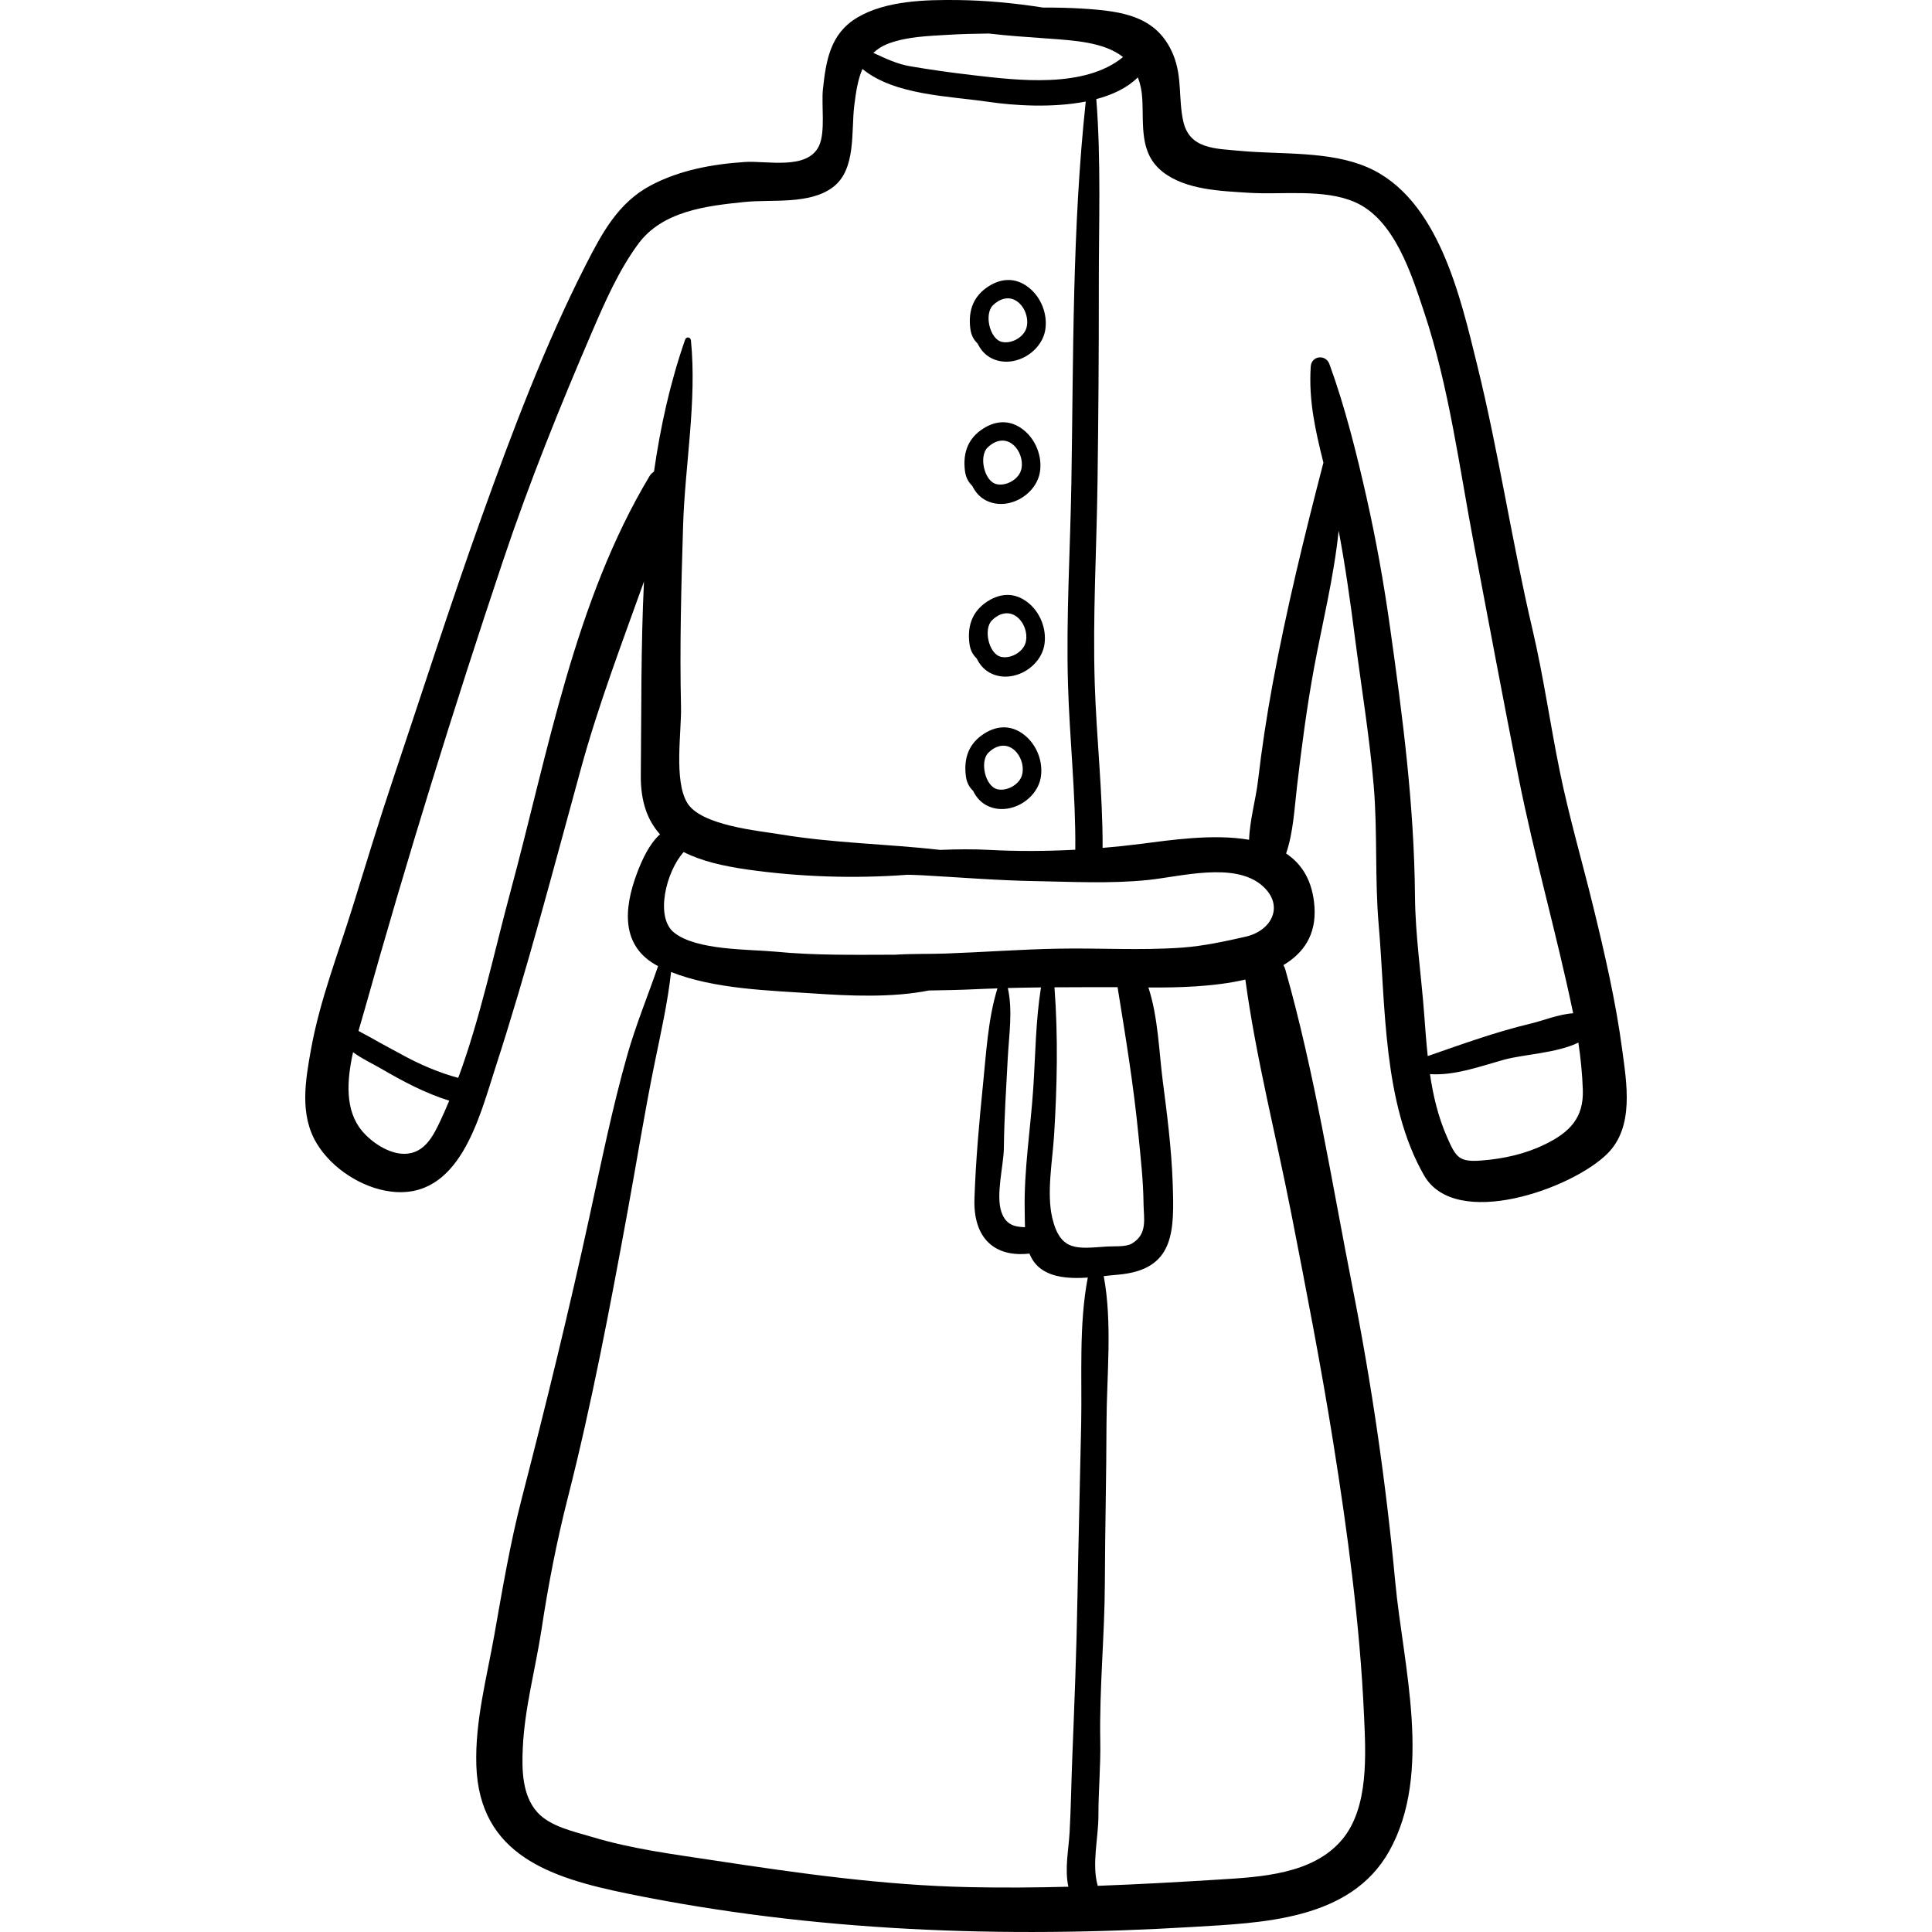 <?xml version="1.0" encoding="iso-8859-1"?>
<!-- Generator: Adobe Illustrator 19.0.0, SVG Export Plug-In . SVG Version: 6.00 Build 0)  -->
<svg version="1.1" id="Capa_1" xmlns="http://www.w3.org/2000/svg" xmlns:xlink="http://www.w3.org/1999/xlink" x="0px" y="0px"
	 viewBox="0 0 512 512" style="enable-background:new 0 0 512 512;" xml:space="preserve">
<g>
	<g>
		<path d="M429.877,278.021c-1.685-12.659-4.634-25.389-7.664-37.788c-2.932-11.996-6.39-23.761-8.866-35.886
			c-2.554-12.505-4.309-25.127-7.228-37.558c-5.468-23.285-8.957-46.991-14.688-70.196c-4.395-17.793-10.217-44.159-29.115-52.291
			c-10.123-4.356-22.865-3.312-33.626-4.316c-6.703-0.625-13.511-0.464-15.135-7.934c-1.297-5.968-0.209-11.67-2.645-17.56
			c-4.25-10.276-13.497-11.526-23.71-12.19c-3.608-0.235-7.192-0.307-10.767-0.293c-7.474-1.172-15.132-1.903-22.504-1.992
			c-8.555-0.103-19.222,0.126-26.791,4.67c-7.109,4.267-8.234,11.314-9.054,18.969c-0.439,4.103,0.71,11.312-1.036,15.005
			c-3.081,6.515-13.813,3.879-19.688,4.272c-8.59,0.574-17.206,2.135-24.889,6.196c-8.633,4.565-12.945,12.665-17.241,21.081
			c-10.732,21.023-19.463,44.146-27.432,66.352c-8.31,23.158-15.802,46.589-23.634,69.912c-3.774,11.238-7.201,22.567-10.716,33.888
			c-3.889,12.529-8.7,24.785-11.033,37.744c-1.491,8.278-3.071,17.299,1.518,24.916c3.992,6.626,11.961,11.793,19.616,12.752
			c18.267,2.288,23.455-19.638,27.778-32.959c8.463-26.08,15.437-52.938,22.7-79.381c4.609-16.781,10.796-32.996,16.633-49.32
			c-0.838,17.228-0.666,34.543-0.839,51.372c-0.072,7.01,1.818,11.991,5.087,15.619c-2.864,2.564-4.793,6.834-6.084,10.267
			c-3.584,9.536-4.305,19.497,5.572,24.664c-2.694,7.854-5.884,15.546-8.163,23.578c-3.979,14.025-6.907,28.53-10.006,42.772
			c-5.447,25.036-11.57,50.016-17.981,74.818c-3.092,11.962-5.099,23.996-7.252,36.131c-2.016,11.368-5.135,22.868-4.758,34.511
			c0.771,23.8,19.768,29.831,40.04,33.976c49.401,10.101,99.471,11.86,149.646,8.849c18.401-1.104,41.889-1.689,52.214-20.064
			c11.665-20.756,3.678-49.292,1.62-71.38c-2.453-26.318-6.232-52.256-11.348-78.186c-5.538-28.069-9.991-56.627-17.787-84.118
			c-0.121-0.426-0.301-0.804-0.507-1.157c5.343-3.177,8.724-8.017,8.238-15.392c-0.457-6.93-3.324-11.385-7.517-14.191
			c1.915-5.607,2.209-12.002,2.889-17.81c1.228-10.488,2.602-20.982,4.514-31.371c2.115-11.49,5.257-24.014,6.522-36.368
			c1.775,9.394,3.104,18.897,4.32,28.363c1.671,13.009,3.845,26.083,4.962,39.142c1.055,12.336,0.261,24.701,1.331,36.998
			c1.849,21.253,1.036,47.191,12.022,66.358c8.334,14.54,39.212,3.615,48.606-5.788
			C433.141,298.559,431.082,287.068,429.877,278.021z M235.696,11.451c4.828-1.749,10.283-1.903,15.349-2.215
			c3.625-0.223,7.302-0.315,10.99-0.351c5.036,0.59,10.109,0.932,15.178,1.294c7.448,0.531,15.387,0.962,20.403,4.942
			c-10.225,8.385-27.981,6.18-39.846,4.792c-5.574-0.652-11.137-1.417-16.669-2.372c-3.471-0.599-6.564-2.113-9.65-3.525
			C232.57,12.961,233.953,12.083,235.696,11.451z M279.444,261.647c5.326-0.036,10.652-0.034,15.962-0.038
			c0.241,0,0.508,0.002,0.761,0.003c2.114,13.052,4.241,25.947,5.531,39.163c0.602,6.159,1.291,12.112,1.353,18.31
			c0.037,3.743,1.166,7.964-3.095,10.47c-1.632,0.96-4.788,0.666-6.605,0.786c-7.686,0.507-12.344,1.557-14.499-7.633
			c-1.533-6.54,0.08-15.206,0.493-21.87C280.151,287.839,280.431,274.659,279.444,261.647z M280.128,251.412
			c-9.847,0.2-19.714,0.933-29.553,1.286c-4.161,0.149-8.815,0.021-13.393,0.309c-10.541,0.018-21.066,0.222-31.668-0.803
			c-6.992-0.676-20.872-0.273-26.872-5.053c-5.12-4.079-2.114-16.227,2.543-21.351c4.701,2.404,10.546,3.743,17.002,4.653
			c13.691,1.93,28.24,2.446,42.37,1.362c1.406,0.05,2.745,0.08,3.928,0.146c9.907,0.55,19.784,1.364,29.707,1.539
			c10.036,0.177,20.048,0.727,30.047-0.295c8.668-0.887,22.73-4.826,30.102,1.37c6.146,5.165,2.896,12.047-4.265,13.664
			c-5.521,1.247-11.115,2.471-16.764,2.884C302.295,251.929,291.164,251.187,280.128,251.412z M271.634,325.221
			c-2.635-0.083-5.04-0.509-6.251-4.028c-1.539-4.471,0.604-12.416,0.654-16.974c0.086-7.934,0.61-15.882,1.029-23.811
			c0.327-6.184,1.361-12.513,0.02-18.573c2.926-0.076,5.856-0.125,8.787-0.158c-1.412,8.835-1.452,17.593-2.037,26.567
			c-0.711,10.895-2.505,21.701-2.279,32.648C271.586,322.291,271.582,323.757,271.634,325.221z M116.767,296.886
			c-1.936,4.123-4.236,8.772-9.476,8.887c-4.161,0.091-8.748-2.982-11.324-6.042c-4.597-5.462-4.073-13.379-2.402-20.885
			c2.37,1.764,5.301,3.101,7.578,4.43c5.547,3.237,11.652,6.495,17.913,8.41C118.325,293.434,117.571,295.172,116.767,296.886z
			 M173.315,124.99c-0.461,0.289-0.881,0.685-1.209,1.233c-19.887,33.215-26.848,73.141-36.817,110.03
			c-4.406,16.304-7.947,33.396-13.851,49.394c-5.066-1.348-10.387-3.645-14.785-6.082c-2.764-1.532-5.614-2.98-8.336-4.568
			c-0.62-0.362-1.988-1.037-3.313-1.789c0.6-2.128,1.212-4.156,1.729-6c11.17-39.775,23.466-79.491,36.595-118.663
			c6.937-20.698,15.136-41.017,23.773-61.067c3.36-7.8,6.956-15.925,12.013-22.807c6.459-8.789,18.136-10.117,28.247-11.149
			c7.194-0.734,17.235,0.763,23.412-3.946c6.194-4.722,4.752-14.786,5.628-21.712c0.425-3.353,0.909-6.718,2.15-9.594
			c8.447,6.989,23.143,7.196,33.173,8.688c6.851,1.019,17.094,1.693,26.01-0.05c-3.609,33.603-3.251,67.16-3.807,100.92
			c-0.293,17.767-1.406,35.551-0.903,53.333c0.413,14.605,2.081,29.417,1.94,44.024c-7.63,0.403-15.314,0.447-22.739,0.048
			c-4.353-0.234-8.688-0.185-13.016-0.002c-14.113-1.589-28.312-1.783-42.326-4.105c-6.018-0.997-21.168-2.36-24.773-8.379
			c-3.568-5.956-1.485-18.719-1.637-25.462c-0.363-16.019,0.061-31.896,0.55-47.896c0.497-16.225,3.692-33.021,2.079-49.195
			c-0.086-0.866-1.228-1.065-1.528-0.207C177.615,101.313,175.023,113.049,173.315,124.99z M286.522,377.355
			c-0.306,15.233-0.717,30.434-0.979,45.66c-0.248,14.428-0.828,28.972-1.4,43.383c-0.252,6.351-0.327,12.782-0.686,19.132
			c-0.271,4.803-1.348,9.738-0.329,14.474c-8.738,0.227-17.48,0.295-26.228,0.109c-22.767-0.484-45.162-3.661-67.623-7.076
			c-10.983-1.67-21.845-3.041-32.522-6.265c-4.763-1.438-10.939-2.706-14.365-6.513c-4.038-4.488-4.104-11.306-3.848-16.982
			c0.484-10.728,3.411-21.143,5.008-31.717c1.756-11.629,4.021-23.238,6.927-34.647c6.333-24.863,11.16-50.338,15.786-75.567
			c2.427-13.234,4.549-26.546,7.249-39.726c1.637-7.991,3.432-15.939,4.333-24.026c11.544,4.581,26.336,4.909,38.312,5.716
			c8.633,0.582,20.2,1.148,29.983-0.821c4.069-0.06,8.126-0.133,12.23-0.333c1.982-0.097,3.971-0.155,5.958-0.219
			c-2.499,8.064-2.987,17.242-3.833,25.555c-1.018,10.011-1.911,20.106-2.255,30.159c-0.361,10.586,5.414,15.61,14.573,14.56
			c0.815,2.042,2.184,3.783,4.501,4.932c3.159,1.567,7.085,1.686,10.963,1.426C285.868,351.021,286.772,364.89,286.522,377.355z
			 M342.263,321.889c3.934,20.142,7.822,40.1,11.057,60.368c3.773,23.642,7.082,48.248,8.154,72.2
			c0.466,10.404,1.34,24.542-5.807,33.06c-7.728,9.212-21.574,9.896-32.565,10.583c-10.726,0.669-21.455,1.271-32.19,1.662
			c-1.645-5.722,0.195-12.775,0.184-18.621c-0.012-6.594,0.613-13.134,0.489-19.713c-0.265-13.999,1.165-27.956,1.214-41.958
			c0.049-14.045,0.405-28.056,0.435-42.115c0.026-12.593,1.614-26.597-0.732-39.168c1.281-0.139,2.533-0.279,3.698-0.376
			c15.205-1.274,15.032-11.517,14.563-24.597c-0.317-8.847-1.479-17.994-2.624-26.78c-0.961-7.383-1.222-16.988-3.802-24.736
			c7.785,0.047,17.418-0.168,25.694-2.106C332.846,280.376,338.239,301.287,342.263,321.889z M377.425,268.779
			c-0.771-10.406-2.35-20.827-2.441-31.272c-0.21-24.293-3.272-47.543-6.657-71.592c-1.619-11.503-3.64-22.8-6.185-34.105
			c-2.625-11.661-5.74-24.133-9.835-35.332c-0.975-2.666-4.759-2.239-4.949,0.67c-0.589,9.07,1.276,17.111,3.36,25.461
			c-5.04,19.375-9.842,39.018-13.47,58.695c-1.565,8.485-2.867,17.049-3.863,25.593c-0.564,4.832-2.193,10.453-2.363,15.654
			c-9.534-1.645-20.96,0.099-28.757,1.092c-3.304,0.421-6.668,0.774-10.062,1.058c0.055-14.465-1.63-29.083-2.083-43.542
			c-0.559-17.779,0.497-35.568,0.734-53.333c0.23-17.271,0.367-34.606,0.345-51.879c-0.021-16.517,0.626-33.2-0.668-49.679
			c4.342-1.155,8.216-2.985,11.008-5.764c0.615,1.576,1.036,3.379,1.167,5.518c0.436,7.124-0.9,14.597,5.475,19.565
			c6.116,4.765,15.399,5.027,22.741,5.501c8.863,0.572,19.929-1.137,28.176,2.491c10.484,4.611,14.961,19.104,18.288,29.069
			c6.644,19.901,9.361,41.294,13.271,61.865c3.877,20.402,7.689,40.833,11.718,61.208c4.172,21.099,10.15,41.741,14.531,62.803
			c-3.792,0.249-8.1,1.987-11.11,2.702c-9.384,2.229-18.358,5.499-27.433,8.647C377.971,276.203,377.701,272.501,377.425,268.779z
			 M409.436,303.265c-5.283,2.579-10.995,3.83-16.848,4.285c-5.96,0.463-6.738-0.817-9.116-6.232
			c-2.375-5.409-3.681-10.99-4.515-16.67c6.464,0.477,13.531-2.117,19.538-3.789c5.306-1.477,14.028-1.737,19.792-4.561
			c0.612,4.127,1.031,8.273,1.178,12.463C419.725,296.21,416.047,300.038,409.436,303.265z"/>
	</g>
</g>
<g>
	<g>
		<path d="M272.77,76.315c-3.705-3.018-7.864-2.649-11.563,0.102c-3.524,2.621-4.594,6.35-4.067,10.629
			c0.2,1.627,0.8,2.914,1.933,3.992c0.724,1.499,1.8,2.808,3.243,3.653c5.773,3.381,13.789-1.063,14.718-7.438
			C277.622,83.216,275.927,78.886,272.77,76.315z M271.941,87.127c-0.828,2.331-3.946,4.063-6.446,3.475
			c-3.217-0.757-4.717-7.339-2.377-9.671c2.279-2.272,5.283-2.685,7.509-0.052C271.991,82.492,272.663,85.095,271.941,87.127z"/>
	</g>
</g>
<g>
	<g>
		<path d="M271.347,114.015c-3.705-3.018-7.864-2.649-11.563,0.102c-3.524,2.621-4.594,6.35-4.067,10.629
			c0.2,1.627,0.801,2.914,1.933,3.992c0.723,1.499,1.8,2.808,3.243,3.653c5.773,3.381,13.789-1.063,14.718-7.438
			C276.199,120.916,274.504,116.586,271.347,114.015z M270.518,124.827c-0.828,2.331-3.946,4.063-6.446,3.475
			c-3.217-0.757-4.717-7.339-2.377-9.671c2.279-2.272,5.283-2.685,7.509-0.052C270.568,120.192,271.24,122.795,270.518,124.827z"/>
	</g>
</g>
<g>
	<g>
		<path d="M272.533,159.777c-3.705-3.018-7.864-2.649-11.563,0.102c-3.524,2.621-4.594,6.35-4.067,10.629
			c0.2,1.627,0.8,2.914,1.933,3.992c0.723,1.499,1.8,2.808,3.243,3.653c5.773,3.381,13.789-1.063,14.718-7.438
			C277.385,166.678,275.689,162.348,272.533,159.777z M271.704,170.588c-0.828,2.331-3.946,4.063-6.446,3.475
			c-3.217-0.757-4.717-7.339-2.377-9.671c2.279-2.272,5.283-2.685,7.509-0.052C271.754,165.953,272.425,168.556,271.704,170.588z"/>
	</g>
</g>
<g>
	<g>
		<path d="M271.584,194.869c-3.705-3.017-7.864-2.649-11.563,0.102c-3.524,2.621-4.594,6.35-4.067,10.629
			c0.2,1.627,0.8,2.914,1.933,3.992c0.723,1.499,1.8,2.808,3.243,3.653c5.773,3.381,13.789-1.063,14.718-7.438
			C276.436,201.769,274.741,197.44,271.584,194.869z M270.755,205.68c-0.828,2.331-3.946,4.063-6.446,3.475
			c-3.217-0.757-4.717-7.339-2.377-9.671c2.279-2.272,5.283-2.685,7.509-0.052C270.805,201.045,271.477,203.648,270.755,205.68z"/>
	</g>
</g>
<g>
</g>
<g>
</g>
<g>
</g>
<g>
</g>
<g>
</g>
<g>
</g>
<g>
</g>
<g>
</g>
<g>
</g>
<g>
</g>
<g>
</g>
<g>
</g>
<g>
</g>
<g>
</g>
<g>
</g>
</svg>

